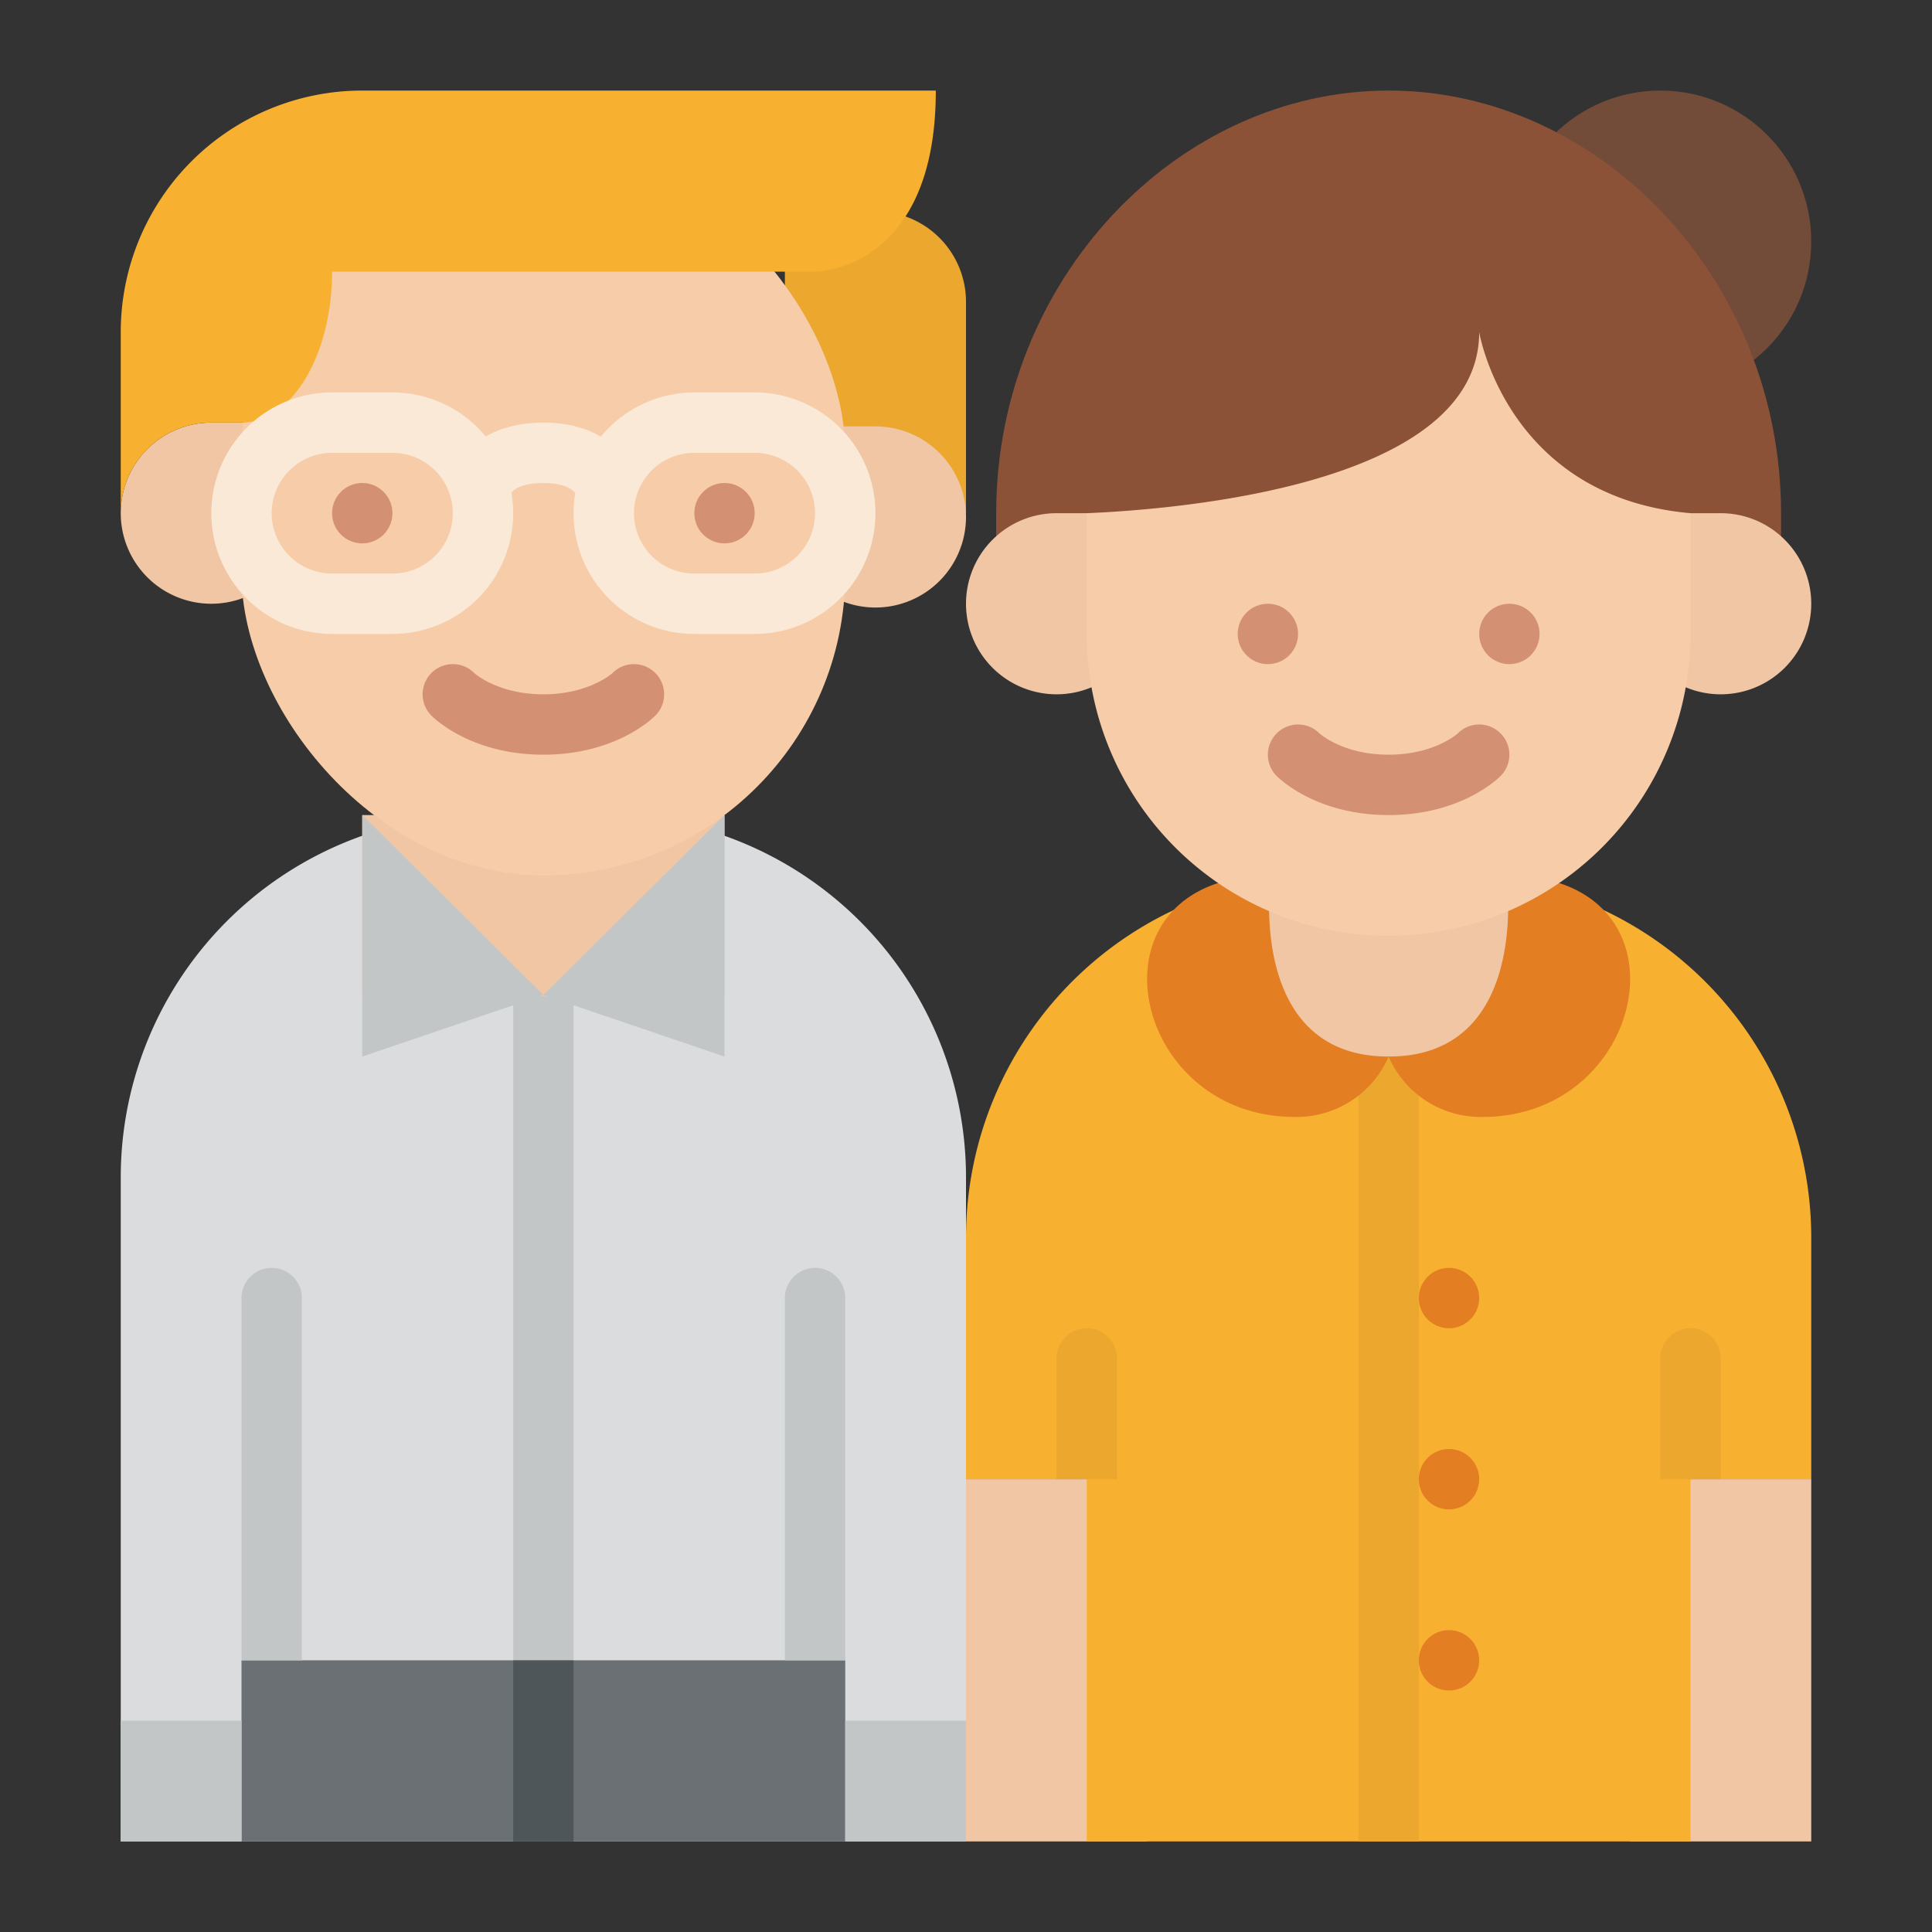 <svg id="Flat" xmlns="http://www.w3.org/2000/svg" viewBox="0 0 512 512"><rect x="0" y="0" width="512" height="512" fill="#333333" stroke="none"/><rect x="432" y="392" width="48" height="96" transform="translate(912 880) rotate(180)" style="fill:#f0c6a4"/><rect x="256" y="392" width="48" height="96" style="fill:#f0c6a4"/><path d="M480,328v64H448v96H288V392H256V328a96,96,0,0,1,96-96h32A96,96,0,0,1,480,328Z" style="fill:#f7b030"/><rect x="336" y="224" width="64" height="56" style="fill:#f0c6a4"/><circle cx="384" cy="344" r="8" style="fill:#e37e22"/><circle cx="384" cy="392" r="8" style="fill:#e37e22"/><circle cx="384" cy="440" r="8" style="fill:#e37e22"/><rect x="360" y="280" width="16" height="208" style="fill:#eba72e"/><path d="M336.77,232s-6.708,48,31.23,48a26.574,26.574,0,0,1-24.926,16C298.489,296,286.441,232,336.77,232Z" style="fill:#e37e22"/><path d="M399.23,232s6.708,48-31.23,48a26.574,26.574,0,0,0,24.926,16C437.511,296,449.559,232,399.23,232Z" style="fill:#e37e22"/><circle cx="440" cy="64" r="40" style="fill:#734b39"/><path d="M472,136c0-61.856-48-112-104-112S264,74.144,264,136v24H472Z" style="fill:#8c5237"/><path d="M456,136H432v24h0a24,24,0,1,0,24-24Z" style="fill:#f0c6a4"/><path d="M280,136a24,24,0,1,0,24,24V136Z" style="fill:#f0c6a4"/><path d="M448,352a8,8,0,0,0-8,8v32h16V360A8,8,0,0,0,448,352Z" style="fill:#eba72e"/><path d="M288,352a8,8,0,0,0-8,8v32h16V360A8,8,0,0,0,288,352Z" style="fill:#eba72e"/><path d="M448,136v32a80,80,0,0,1-160,0V136c25.63-1.07,104-7.85,104-48C392,88,399.22,131.7,448,136Z" style="fill:#f7cca9"/><circle cx="336" cy="168" r="8" style="fill:#d49073"/><circle cx="400" cy="168" r="8" style="fill:#d49073"/><path d="M368,216c-18.772,0-28.6-9.285-29.657-10.343a8,8,0,0,1,11.314-11.314c.057.057,6.2,5.657,18.343,5.657s18.287-5.6,18.343-5.657a8,8,0,0,1,11.314,11.314C396.6,206.715,386.772,216,368,216Z" style="fill:#d49073"/><path d="M80,136V112H56a24,24,0,1,0,24,24Z" style="fill:#f0c6a4"/><path d="M256,312V488H32V312a96,96,0,0,1,96-96h32A96,96,0,0,1,256,312Z" style="fill:#dadcde"/><rect x="96" y="216" width="96" height="48" style="fill:#f0c6a4"/><path d="M256,136H208V56h24a24,24,0,0,1,24,24v56Z" style="fill:#eba72e"/><rect x="64" y="440" width="160" height="48" style="fill:#6a7073"/><polygon points="144 263.686 96 280 96 216 144 263.686" style="fill:#c3c6c7"/><polygon points="144 263.686 192 280 192 216 144 263.686" style="fill:#c3c6c7"/><rect x="136" y="264" width="16" height="176" style="fill:#c3c6c7"/><path d="M232,113H208v24h0a24,24,0,1,0,24-24Z" style="fill:#f0c6a4"/><rect x="64" y="40" width="160" height="192" rx="80" style="fill:#f7cca9"/><rect x="136" y="440" width="16" height="48" style="fill:#4f5659"/><circle cx="96" cy="136" r="8" style="fill:#d49073"/><circle cx="192" cy="136" r="8" style="fill:#d49073"/><path d="M144,200c-18.771,0-28.6-9.285-29.657-10.343a8,8,0,0,1,11.314-11.314c.057.057,6.2,5.657,18.343,5.657s18.286-5.6,18.343-5.657a8,8,0,0,1,11.314,11.314C172.6,190.715,162.771,200,144,200Z" style="fill:#d49073"/><rect x="32" y="456" width="32" height="32" style="fill:#c3c6c7"/><rect x="224" y="456" width="32" height="32" style="fill:#c3c6c7"/><path d="M200,168H184a32,32,0,0,1,0-64h16a32,32,0,0,1,0,64Zm-16-48a16,16,0,0,0,0,32h16a16,16,0,0,0,0-32Z" style="fill:#fbe9d8"/><path d="M216,336a8,8,0,0,0-8,8v96h16V344A8,8,0,0,0,216,336Z" style="fill:#c3c6c7"/><path d="M72,336a8,8,0,0,0-8,8v96H80V344A8,8,0,0,0,72,336Z" style="fill:#c3c6c7"/><path d="M96,24A64,64,0,0,0,32,88v48a24.006,24.006,0,0,1,24-24h8c13.255,0,24-17.909,24-40H216s32,0,32-48Z" style="fill:#f7b030"/><path d="M104,168H88a32,32,0,0,1,0-64h16a32,32,0,0,1,0,64ZM88,120a16,16,0,0,0,0,32h16a16,16,0,0,0,0-32Z" style="fill:#fbe9d8"/><path d="M152.517,130.8c-.058-.115-1.484-2.8-8.517-2.8-5.652,0-8.008,1.73-8.463,2.646l-15.269-4.7C121.644,120.766,128.19,112,144,112c15.468,0,22.156,8.626,23.669,13.723Z" style="fill:#fbe9d8"/></svg>